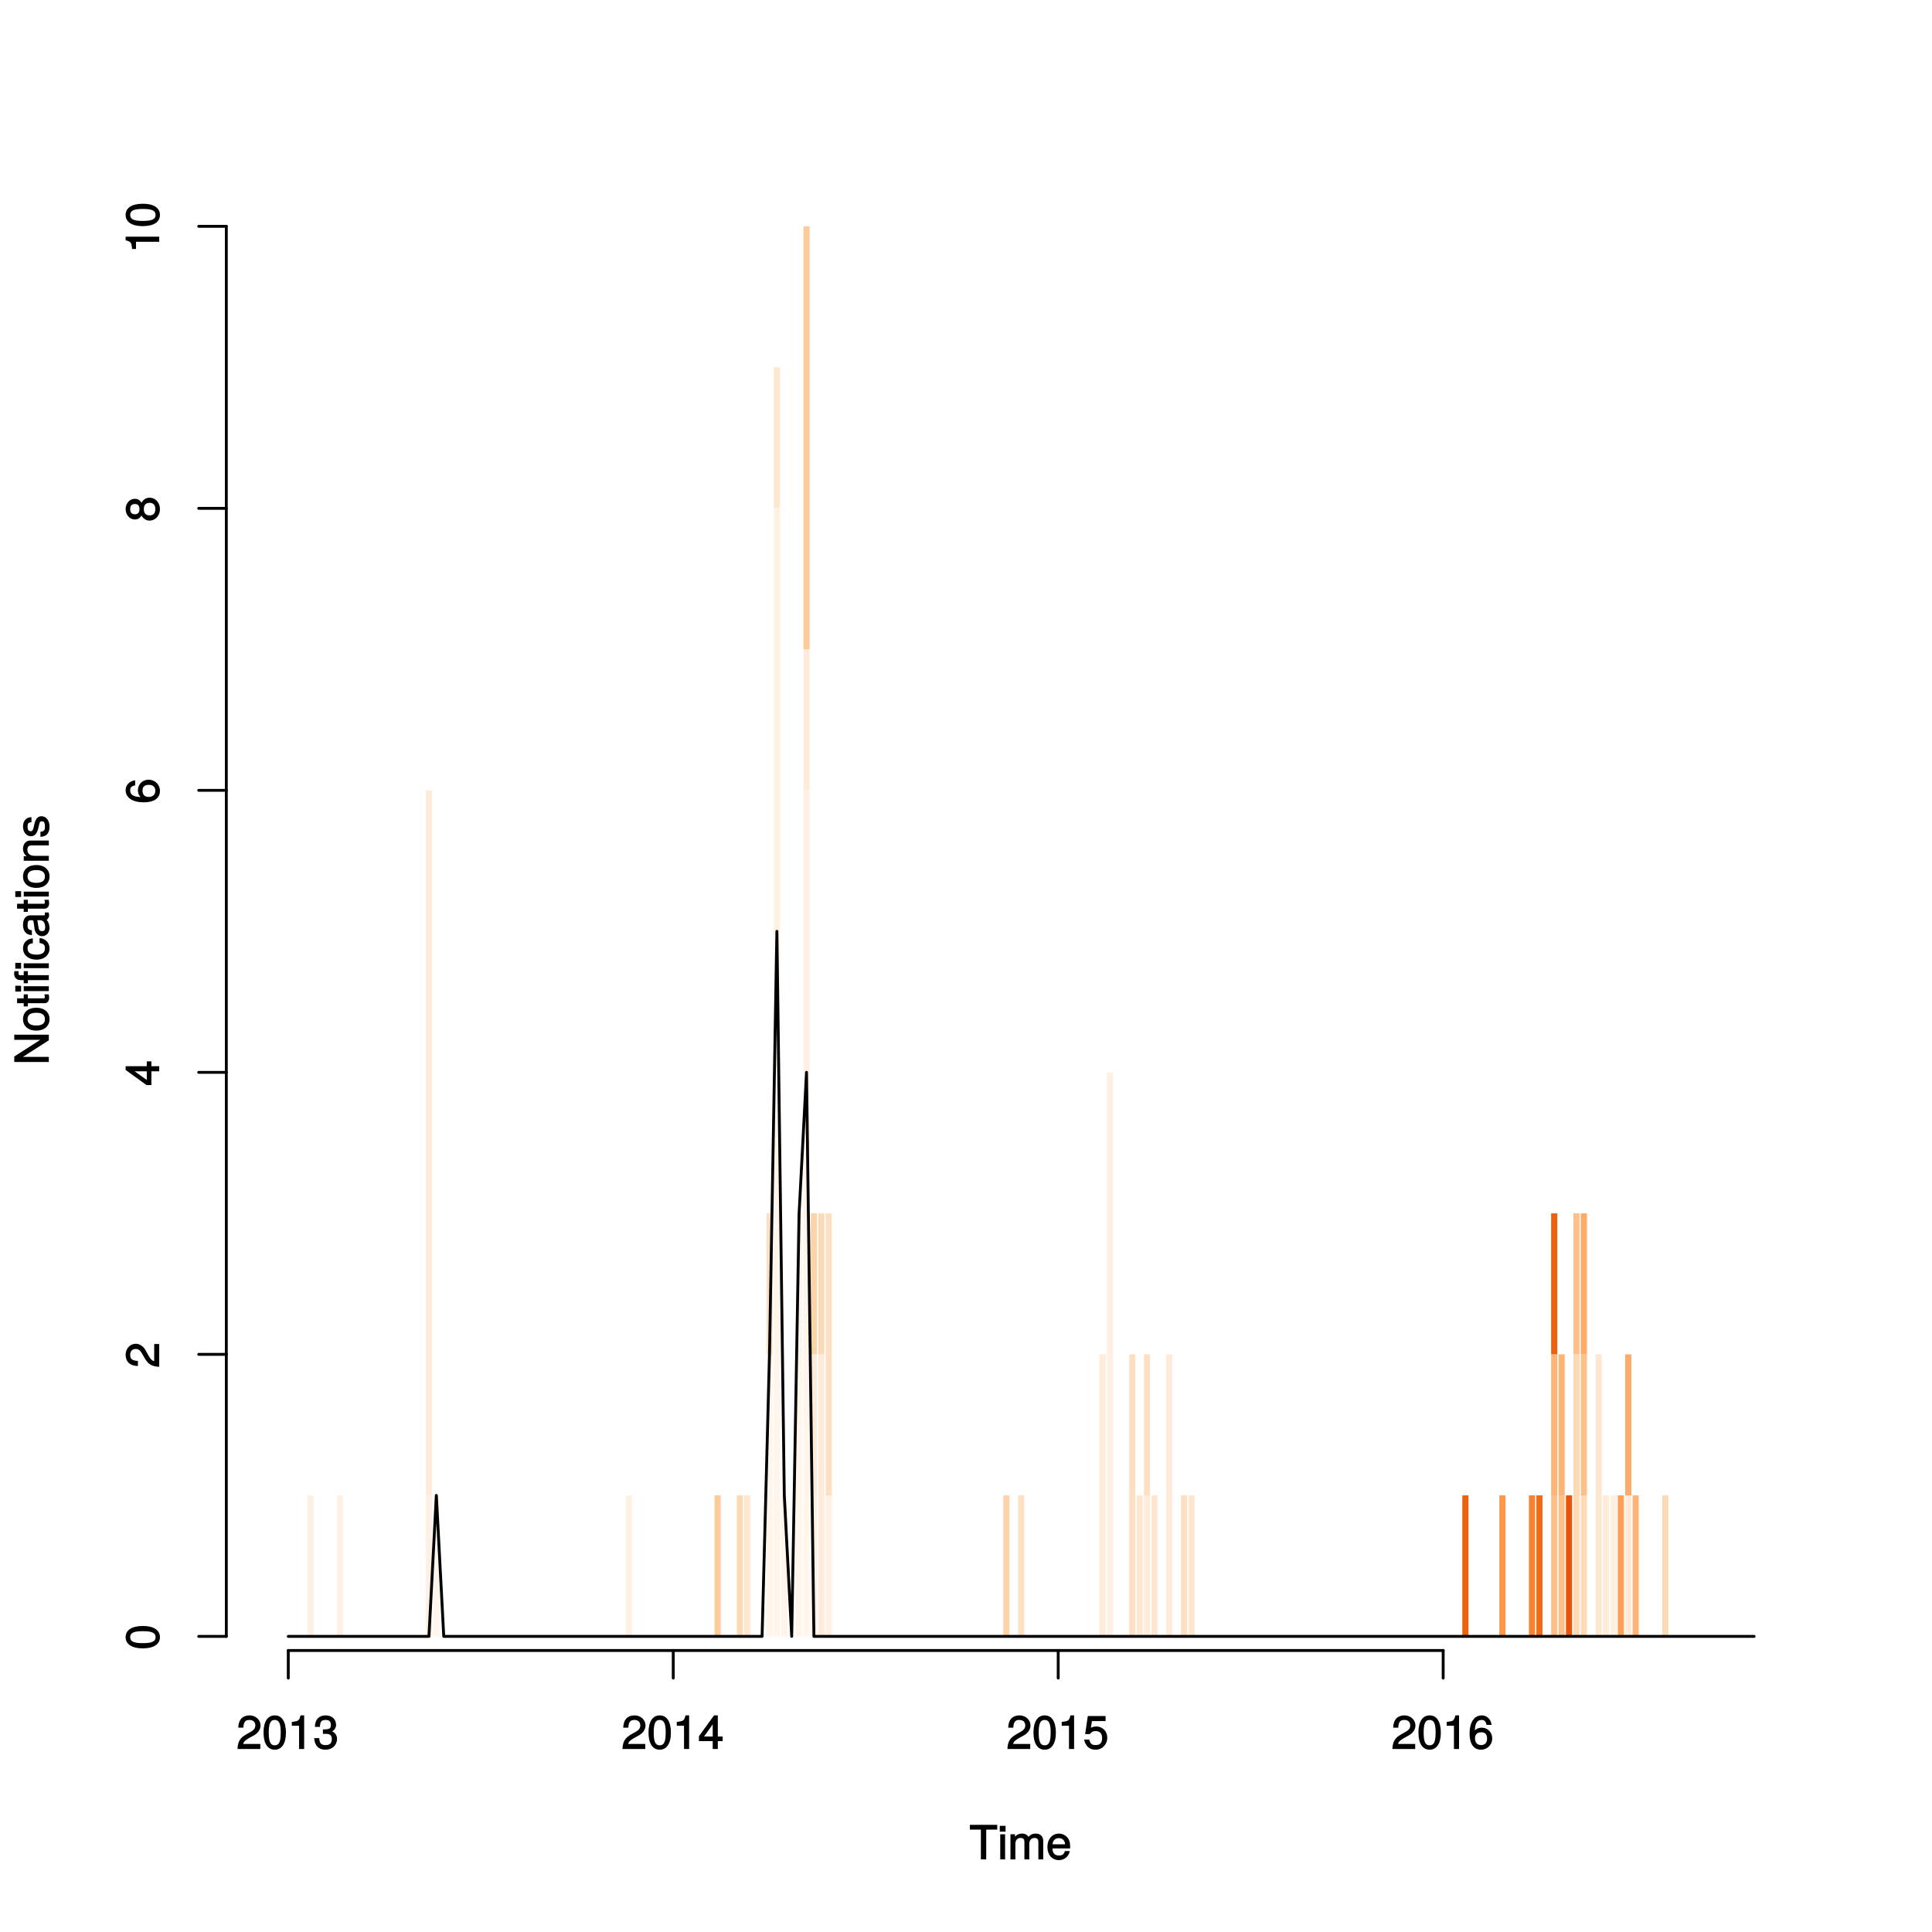 <?xml version="1.0" encoding="UTF-8"?>
<svg xmlns="http://www.w3.org/2000/svg" xmlns:xlink="http://www.w3.org/1999/xlink" width="504pt" height="504pt" viewBox="0 0 504 504" version="1.1">
<defs>
<g>
<symbol overflow="visible" id="glyph0-0">
<path style="stroke:none;" d=""/>
</symbol>
<symbol overflow="visible" id="glyph0-1">
<path style="stroke:none;" d="M 7.25 -7.891 L 7.25 -9.016 L 0.109 -9.016 L 0.109 -7.766 L 2.984 -7.766 L 2.984 0 L 4.375 0 L 4.375 -7.766 L 7.25 -7.766 Z M 7.25 -7.891 "/>
</symbol>
<symbol overflow="visible" id="glyph0-2">
<path style="stroke:none;" d="M 1.969 -0.125 L 1.969 -6.547 L 0.703 -6.547 L 0.703 0 L 1.969 0 Z M 2.094 -7.375 L 2.094 -8.75 L 0.578 -8.75 L 0.578 -7.234 L 2.094 -7.234 Z M 2.094 -7.375 "/>
</symbol>
<symbol overflow="visible" id="glyph0-3">
<path style="stroke:none;" d="M 9.25 -0.125 L 9.25 -4.844 C 9.25 -5.969 8.5 -6.734 7.312 -6.734 C 6.484 -6.734 5.875 -6.438 5.406 -5.875 C 5.109 -6.406 4.516 -6.734 3.703 -6.734 C 2.859 -6.734 2.203 -6.391 1.656 -5.625 L 1.891 -5.531 L 1.891 -6.547 L 0.703 -6.547 L 0.703 0 L 1.984 0 L 1.984 -4.078 C 1.984 -4.984 2.516 -5.594 3.328 -5.594 C 4.062 -5.594 4.344 -5.266 4.344 -4.469 L 4.344 0 L 5.609 0 L 5.609 -4.078 C 5.609 -4.984 6.156 -5.594 6.969 -5.594 C 7.703 -5.594 7.984 -5.25 7.984 -4.469 L 7.984 0 L 9.25 0 Z M 9.25 -0.125 "/>
</symbol>
<symbol overflow="visible" id="glyph0-4">
<path style="stroke:none;" d="M 6.281 -2.984 C 6.281 -3.906 6.219 -4.469 6.031 -4.938 C 5.625 -5.969 4.531 -6.734 3.359 -6.734 C 1.609 -6.734 0.344 -5.297 0.344 -3.234 C 0.344 -1.172 1.578 0.188 3.344 0.188 C 4.781 0.188 5.906 -0.766 6.188 -2.172 L 4.922 -2.172 C 4.594 -1.219 4.172 -1.016 3.375 -1.016 C 2.328 -1.016 1.688 -1.547 1.656 -2.859 L 6.281 -2.859 Z M 5.188 -3.781 C 5.188 -3.781 4.984 -3.922 4.984 -3.938 L 1.688 -3.938 C 1.766 -4.922 2.344 -5.547 3.344 -5.547 C 4.328 -5.547 4.938 -4.859 4.938 -3.875 Z M 5.188 -3.781 "/>
</symbol>
<symbol overflow="visible" id="glyph0-5">
<path style="stroke:none;" d="M 6.266 -6.141 C 6.266 -7.578 5.016 -8.766 3.406 -8.766 C 1.672 -8.766 0.516 -7.75 0.453 -5.562 L 1.781 -5.562 C 1.875 -7.109 2.328 -7.578 3.375 -7.578 C 4.328 -7.578 4.906 -7.031 4.906 -6.125 C 4.906 -5.453 4.547 -4.969 3.797 -4.531 L 2.688 -3.906 C 0.906 -2.906 0.359 -2 0.25 0 L 6.203 0 L 6.203 -1.312 L 1.75 -1.312 C 1.844 -1.875 2.188 -2.219 3.234 -2.828 L 4.422 -3.484 C 5.609 -4.109 6.266 -5.094 6.266 -6.141 Z M 6.266 -6.141 "/>
</symbol>
<symbol overflow="visible" id="glyph0-6">
<path style="stroke:none;" d="M 6.219 -4.219 C 6.219 -7.172 5.141 -8.766 3.297 -8.766 C 1.469 -8.766 0.375 -7.156 0.375 -4.297 C 0.375 -1.422 1.469 0.188 3.297 0.188 C 5.094 0.188 6.219 -1.422 6.219 -4.219 Z M 4.859 -4.312 C 4.859 -1.906 4.453 -0.953 3.281 -0.953 C 2.156 -0.953 1.734 -1.953 1.734 -4.281 C 1.734 -6.609 2.156 -7.578 3.297 -7.578 C 4.438 -7.578 4.859 -6.594 4.859 -4.312 Z M 4.859 -4.312 "/>
</symbol>
<symbol overflow="visible" id="glyph0-7">
<path style="stroke:none;" d="M 4.297 -0.125 L 4.297 -8.766 L 3.359 -8.766 C 2.953 -7.328 2.859 -7.281 1.078 -7.062 L 1.078 -6.062 L 2.969 -6.062 L 2.969 0 L 4.297 0 Z M 4.297 -0.125 "/>
</symbol>
<symbol overflow="visible" id="glyph0-8">
<path style="stroke:none;" d="M 6.203 -2.609 C 6.203 -3.641 5.656 -4.375 4.625 -4.719 L 4.625 -4.453 C 5.422 -4.766 5.953 -5.453 5.953 -6.297 C 5.953 -7.766 4.844 -8.766 3.234 -8.766 C 1.516 -8.766 0.453 -7.703 0.422 -5.766 L 1.75 -5.766 C 1.781 -7.156 2.156 -7.578 3.234 -7.578 C 4.172 -7.578 4.594 -7.156 4.594 -6.266 C 4.594 -5.359 4.344 -5.109 2.516 -5.109 L 2.516 -3.953 L 3.234 -3.953 C 4.391 -3.953 4.844 -3.547 4.844 -2.594 C 4.844 -1.531 4.328 -1.016 3.234 -1.016 C 2.078 -1.016 1.641 -1.469 1.562 -2.828 L 0.234 -2.828 C 0.375 -0.797 1.453 0.188 3.188 0.188 C 4.938 0.188 6.203 -1 6.203 -2.609 Z M 6.203 -2.609 "/>
</symbol>
<symbol overflow="visible" id="glyph0-9">
<path style="stroke:none;" d="M 6.375 -2.172 L 6.375 -3.25 L 5.109 -3.25 L 5.109 -8.766 L 4.125 -8.766 L 0.188 -3.328 L 0.188 -2.047 L 3.781 -2.047 L 3.781 0 L 5.109 0 L 5.109 -2.047 L 6.375 -2.047 Z M 3.922 -3.25 L 1.516 -3.25 L 4.016 -6.75 L 3.781 -6.844 L 3.781 -3.25 Z M 3.922 -3.25 "/>
</symbol>
<symbol overflow="visible" id="glyph0-10">
<path style="stroke:none;" d="M 6.281 -2.953 C 6.281 -4.625 5.047 -5.875 3.406 -5.875 C 2.812 -5.875 2.219 -5.672 2.016 -5.516 L 2.281 -7.281 L 5.844 -7.281 L 5.844 -8.594 L 1.203 -8.594 L 0.516 -3.875 L 1.719 -3.875 C 2.25 -4.5 2.562 -4.672 3.219 -4.672 C 4.359 -4.672 4.938 -4.062 4.938 -2.812 C 4.938 -1.578 4.375 -1.016 3.219 -1.016 C 2.297 -1.016 1.859 -1.359 1.578 -2.453 L 0.25 -2.453 C 0.625 -0.625 1.734 0.188 3.234 0.188 C 4.953 0.188 6.281 -1.156 6.281 -2.953 Z M 6.281 -2.953 "/>
</symbol>
<symbol overflow="visible" id="glyph0-11">
<path style="stroke:none;" d="M 6.281 -2.766 C 6.281 -4.359 5.078 -5.562 3.547 -5.562 C 2.719 -5.562 1.938 -5.203 1.484 -4.578 L 1.734 -4.469 C 1.734 -6.547 2.281 -7.578 3.484 -7.578 C 4.234 -7.578 4.609 -7.234 4.797 -6.281 L 6.125 -6.281 C 5.906 -7.812 4.859 -8.766 3.562 -8.766 C 1.578 -8.766 0.375 -6.969 0.375 -4.016 C 0.375 -1.359 1.422 0.188 3.375 0.188 C 4.984 0.188 6.281 -1.109 6.281 -2.766 Z M 4.938 -2.688 C 4.938 -1.625 4.359 -1.016 3.391 -1.016 C 2.406 -1.016 1.781 -1.656 1.781 -2.75 C 1.781 -3.797 2.375 -4.359 3.422 -4.359 C 4.438 -4.359 4.938 -3.828 4.938 -2.688 Z M 4.938 -2.688 "/>
</symbol>
<symbol overflow="visible" id="glyph1-0">
<path style="stroke:none;" d=""/>
</symbol>
<symbol overflow="visible" id="glyph1-1">
<path style="stroke:none;" d="M -0.125 -7.891 L -9.016 -7.891 L -9.016 -6.547 L -1.734 -6.547 L -1.828 -6.797 L -9.016 -2.188 L -9.016 -0.766 L 0 -0.766 L 0 -2.094 L -7.219 -2.094 L -7.125 -1.859 L 0 -6.422 L 0 -7.891 Z M -0.125 -7.891 "/>
</symbol>
<symbol overflow="visible" id="glyph1-2">
<path style="stroke:none;" d="M -3.234 -6.25 C -5.406 -6.25 -6.734 -5.078 -6.734 -3.266 C -6.734 -1.5 -5.391 -0.281 -3.281 -0.281 C -1.156 -0.281 0.188 -1.484 0.188 -3.281 C 0.188 -5.047 -1.156 -6.25 -3.234 -6.25 Z M -3.234 -4.938 C -1.766 -4.938 -1.016 -4.375 -1.016 -3.281 C -1.016 -2.156 -1.75 -1.609 -3.281 -1.609 C -4.781 -1.609 -5.547 -2.156 -5.547 -3.281 C -5.547 -4.406 -4.797 -4.938 -3.234 -4.938 Z M -3.234 -4.938 "/>
</symbol>
<symbol overflow="visible" id="glyph1-3">
<path style="stroke:none;" d="M -0.125 -3.188 L -1.156 -3.188 C -1.062 -2.922 -1.062 -2.766 -1.062 -2.562 C -1.062 -2.141 -1.047 -2.141 -1.484 -2.141 L -5.469 -2.141 L -5.469 -3.188 L -6.547 -3.188 L -6.547 -2.141 L -8.281 -2.141 L -8.281 -0.875 L -6.547 -0.875 L -6.547 -0.031 L -5.469 -0.031 L -5.469 -0.875 L -1.047 -0.875 C -0.406 -0.875 0.078 -1.453 0.078 -2.234 C 0.078 -2.469 0.062 -2.719 -0.031 -3.188 Z M -0.125 -3.188 "/>
</symbol>
<symbol overflow="visible" id="glyph1-4">
<path style="stroke:none;" d="M -0.125 -1.969 L -6.547 -1.969 L -6.547 -0.703 L 0 -0.703 L 0 -1.969 Z M -7.375 -2.094 L -8.75 -2.094 L -8.75 -0.578 L -7.234 -0.578 L -7.234 -2.094 Z M -7.375 -2.094 "/>
</symbol>
<symbol overflow="visible" id="glyph1-5">
<path style="stroke:none;" d="M -5.609 -3.234 L -6.547 -3.234 L -6.547 -2.188 L -7.406 -2.188 C -7.828 -2.188 -7.906 -2.297 -7.906 -2.75 C -7.906 -2.828 -7.906 -2.875 -7.891 -3.234 L -8.969 -3.234 C -9.031 -2.875 -9.047 -2.734 -9.047 -2.531 C -9.047 -1.609 -8.391 -0.906 -7.484 -0.906 L -6.547 -0.906 L -6.547 -0.078 L -5.469 -0.078 L -5.469 -0.906 L 0 -0.906 L 0 -2.188 L -5.469 -2.188 L -5.469 -3.234 Z M -0.125 -5.281 L -6.547 -5.281 L -6.547 -4.016 L 0 -4.016 L 0 -5.281 Z M -7.375 -5.406 L -8.75 -5.406 L -8.75 -3.891 L -7.234 -3.891 L -7.234 -5.406 Z M -7.375 -5.406 "/>
</symbol>
<symbol overflow="visible" id="glyph1-6">
<path style="stroke:none;" d="M -2.422 -5.719 L -2.422 -4.594 C -1.281 -4.406 -1.016 -4.031 -1.016 -3.188 C -1.016 -2.078 -1.734 -1.547 -3.219 -1.547 C -4.781 -1.547 -5.547 -2.062 -5.547 -3.156 C -5.547 -4 -5.188 -4.375 -4.172 -4.531 L -4.172 -5.797 C -5.844 -5.656 -6.734 -4.578 -6.734 -3.172 C -6.734 -1.469 -5.297 -0.234 -3.219 -0.234 C -1.188 -0.234 0.188 -1.453 0.188 -3.156 C 0.188 -4.656 -0.859 -5.734 -2.422 -5.875 Z M -2.422 -5.719 "/>
</symbol>
<symbol overflow="visible" id="glyph1-7">
<path style="stroke:none;" d="M -0.156 -6.547 L -1.078 -6.547 C -1.016 -6.312 -1.016 -6.266 -1.016 -6.203 C -1.016 -5.859 -1.062 -5.797 -1.375 -5.797 L -4.891 -5.797 C -6 -5.797 -6.734 -4.844 -6.734 -3.297 C -6.734 -1.781 -6.016 -0.703 -4.422 -0.641 L -4.422 -1.906 C -5.328 -2 -5.547 -2.328 -5.547 -3.266 C -5.547 -4.156 -5.344 -4.531 -4.734 -4.531 L -4.469 -4.531 C -4.062 -4.531 -4.016 -4.422 -3.906 -3.625 C -3.734 -2.203 -3.688 -1.984 -3.531 -1.609 C -3.234 -0.875 -2.531 -0.359 -1.766 -0.359 C -0.625 -0.359 0.188 -1.297 0.188 -2.562 C 0.188 -3.375 -0.188 -4.25 -0.594 -4.625 C -0.391 -4.672 0.078 -5.25 0.078 -5.734 C 0.078 -5.938 0.062 -6.094 -0.047 -6.547 Z M -2.297 -4.531 C -1.406 -4.531 -0.953 -3.75 -0.953 -2.781 C -0.953 -2 -1.109 -1.688 -1.781 -1.688 C -2.453 -1.688 -2.609 -1.984 -2.766 -3.062 C -2.906 -4.109 -2.953 -4.328 -3.031 -4.531 Z M -2.297 -4.531 "/>
</symbol>
<symbol overflow="visible" id="glyph1-8">
<path style="stroke:none;" d="M -0.125 -5.969 L -4.891 -5.969 C -5.922 -5.969 -6.734 -5.062 -6.734 -3.859 C -6.734 -2.922 -6.344 -2.203 -5.453 -1.656 L -5.359 -1.891 L -6.547 -1.891 L -6.547 -0.703 L 0 -0.703 L 0 -1.969 L -3.594 -1.969 C -4.891 -1.969 -5.594 -2.531 -5.594 -3.547 C -5.594 -4.344 -5.25 -4.703 -4.484 -4.703 L 0 -4.703 L 0 -5.969 Z M -0.125 -5.969 "/>
</symbol>
<symbol overflow="visible" id="glyph1-9">
<path style="stroke:none;" d="M -1.891 -5.641 C -2.828 -5.641 -3.438 -4.984 -3.734 -3.734 L -3.953 -2.766 C -4.156 -1.953 -4.281 -1.734 -4.734 -1.734 C -5.297 -1.734 -5.547 -2.125 -5.547 -2.938 C -5.547 -3.75 -5.328 -4.031 -4.531 -4.062 L -4.531 -5.391 C -5.906 -5.375 -6.734 -4.422 -6.734 -2.969 C -6.734 -1.516 -5.844 -0.422 -4.688 -0.422 C -3.703 -0.422 -3.094 -1.062 -2.734 -2.562 L -2.516 -3.484 C -2.344 -4.188 -2.266 -4.312 -1.812 -4.312 C -1.219 -4.312 -1.016 -3.875 -1.016 -3 C -1.016 -2.094 -1.094 -1.734 -2.188 -1.578 L -2.188 -0.266 C -0.594 -0.312 0.188 -1.266 0.188 -2.922 C 0.188 -4.5 -0.688 -5.641 -1.891 -5.641 Z M -1.891 -5.641 "/>
</symbol>
<symbol overflow="visible" id="glyph1-10">
<path style="stroke:none;" d="M -4.219 -6.219 C -7.172 -6.219 -8.766 -5.141 -8.766 -3.297 C -8.766 -1.469 -7.156 -0.375 -4.297 -0.375 C -1.422 -0.375 0.188 -1.469 0.188 -3.297 C 0.188 -5.094 -1.422 -6.219 -4.219 -6.219 Z M -4.312 -4.859 C -1.906 -4.859 -0.953 -4.453 -0.953 -3.281 C -0.953 -2.156 -1.953 -1.734 -4.281 -1.734 C -6.609 -1.734 -7.578 -2.156 -7.578 -3.297 C -7.578 -4.438 -6.594 -4.859 -4.312 -4.859 Z M -4.312 -4.859 "/>
</symbol>
<symbol overflow="visible" id="glyph1-11">
<path style="stroke:none;" d="M -6.141 -6.266 C -7.578 -6.266 -8.766 -5.016 -8.766 -3.406 C -8.766 -1.672 -7.75 -0.516 -5.562 -0.453 L -5.562 -1.781 C -7.109 -1.875 -7.578 -2.328 -7.578 -3.375 C -7.578 -4.328 -7.031 -4.906 -6.125 -4.906 C -5.453 -4.906 -4.969 -4.547 -4.531 -3.797 L -3.906 -2.688 C -2.906 -0.906 -2 -0.359 0 -0.25 L 0 -6.203 L -1.312 -6.203 L -1.312 -1.75 C -1.875 -1.844 -2.219 -2.188 -2.828 -3.234 L -3.484 -4.422 C -4.109 -5.609 -5.094 -6.266 -6.141 -6.266 Z M -6.141 -6.266 "/>
</symbol>
<symbol overflow="visible" id="glyph1-12">
<path style="stroke:none;" d="M -2.172 -6.375 L -3.25 -6.375 L -3.25 -5.109 L -8.766 -5.109 L -8.766 -4.125 L -3.328 -0.188 L -2.047 -0.188 L -2.047 -3.781 L 0 -3.781 L 0 -5.109 L -2.047 -5.109 L -2.047 -6.375 Z M -3.25 -3.922 L -3.25 -1.516 L -6.75 -4.016 L -6.844 -3.781 L -3.25 -3.781 Z M -3.25 -3.922 "/>
</symbol>
<symbol overflow="visible" id="glyph1-13">
<path style="stroke:none;" d="M -2.766 -6.281 C -4.359 -6.281 -5.562 -5.078 -5.562 -3.547 C -5.562 -2.719 -5.203 -1.938 -4.578 -1.484 L -4.469 -1.734 C -6.547 -1.734 -7.578 -2.281 -7.578 -3.484 C -7.578 -4.234 -7.234 -4.609 -6.281 -4.797 L -6.281 -6.125 C -7.812 -5.906 -8.766 -4.859 -8.766 -3.562 C -8.766 -1.578 -6.969 -0.375 -4.016 -0.375 C -1.359 -0.375 0.188 -1.422 0.188 -3.375 C 0.188 -4.984 -1.109 -6.281 -2.766 -6.281 Z M -2.688 -4.938 C -1.625 -4.938 -1.016 -4.359 -1.016 -3.391 C -1.016 -2.406 -1.656 -1.781 -2.75 -1.781 C -3.797 -1.781 -4.359 -2.375 -4.359 -3.422 C -4.359 -4.438 -3.828 -4.938 -2.688 -4.938 Z M -2.688 -4.938 "/>
</symbol>
<symbol overflow="visible" id="glyph1-14">
<path style="stroke:none;" d="M -2.531 -6.281 C -3.484 -6.281 -4.266 -5.672 -4.625 -4.953 C -5.047 -5.656 -5.562 -5.984 -6.375 -5.984 C -7.703 -5.984 -8.766 -4.812 -8.766 -3.297 C -8.766 -1.797 -7.703 -0.594 -6.375 -0.594 C -5.578 -0.594 -5.047 -0.922 -4.625 -1.625 C -4.266 -0.922 -3.484 -0.297 -2.547 -0.297 C -0.984 -0.297 0.188 -1.625 0.188 -3.297 C 0.188 -4.984 -0.984 -6.281 -2.531 -6.281 Z M -6.344 -4.625 C -5.562 -4.625 -5.156 -4.188 -5.156 -3.297 C -5.156 -2.406 -5.562 -1.953 -6.359 -1.953 C -7.172 -1.953 -7.578 -2.406 -7.578 -3.297 C -7.578 -4.203 -7.172 -4.625 -6.344 -4.625 Z M -2.516 -4.938 C -1.516 -4.938 -1.016 -4.359 -1.016 -3.281 C -1.016 -2.25 -1.531 -1.656 -2.516 -1.656 C -3.516 -1.656 -4.016 -2.25 -4.016 -3.297 C -4.016 -4.359 -3.516 -4.938 -2.516 -4.938 Z M -2.516 -4.938 "/>
</symbol>
<symbol overflow="visible" id="glyph1-15">
<path style="stroke:none;" d="M -0.125 -4.297 L -8.766 -4.297 L -8.766 -3.359 C -7.328 -2.953 -7.281 -2.859 -7.062 -1.078 L -6.062 -1.078 L -6.062 -2.969 L 0 -2.969 L 0 -4.297 Z M -0.125 -4.297 "/>
</symbol>
</g>
</defs>
<g id="surface3512">
<rect x="0" y="0" width="504" height="504" style="fill:rgb(100%,100%,100%);fill-opacity:1;stroke:none;"/>
<path style=" stroke:none;fill-rule:nonzero;fill:rgb(99.608%,94.118%,88.627%);fill-opacity:1;" d="M 80.195 426.883 L 81.805 426.883 L 81.805 390.098 L 80.195 390.098 Z M 80.195 426.883 "/>
<path style=" stroke:none;fill-rule:nonzero;fill:rgb(99.608%,94.118%,88.627%);fill-opacity:1;" d="M 87.918 426.883 L 89.527 426.883 L 89.527 390.098 L 87.918 390.098 Z M 87.918 426.883 "/>
<path style=" stroke:none;fill-rule:nonzero;fill:rgb(99.608%,94.118%,88.627%);fill-opacity:1;" d="M 111.094 426.883 L 112.703 426.883 L 112.703 390.098 L 111.094 390.098 Z M 111.094 426.883 "/>
<path style=" stroke:none;fill-rule:nonzero;fill:rgb(99.608%,92.157%,85.098%);fill-opacity:1;" d="M 111.094 390.098 L 112.703 390.098 L 112.703 206.176 L 111.094 206.176 Z M 111.094 390.098 "/>
<path style=" stroke:none;fill-rule:nonzero;fill:rgb(100%,96.078%,92.157%);fill-opacity:1;" d="M 113.023 426.883 L 114.633 426.883 L 114.633 390.098 L 113.023 390.098 Z M 113.023 426.883 "/>
<path style=" stroke:none;fill-rule:nonzero;fill:rgb(99.608%,94.118%,88.627%);fill-opacity:1;" d="M 163.238 426.883 L 164.848 426.883 L 164.848 390.098 L 163.238 390.098 Z M 163.238 426.883 "/>
<path style=" stroke:none;fill-rule:nonzero;fill:rgb(99.216%,79.216%,60%);fill-opacity:1;" d="M 186.414 426.883 L 188.023 426.883 L 188.023 390.098 L 186.414 390.098 Z M 186.414 426.883 "/>
<path style=" stroke:none;fill-rule:nonzero;fill:rgb(99.216%,85.49%,71.373%);fill-opacity:1;" d="M 192.207 426.883 L 193.816 426.883 L 193.816 390.098 L 192.207 390.098 Z M 192.207 426.883 "/>
<path style=" stroke:none;fill-rule:nonzero;fill:rgb(99.608%,90.588%,81.569%);fill-opacity:1;" d="M 194.137 426.883 L 195.746 426.883 L 195.746 390.098 L 194.137 390.098 Z M 194.137 426.883 "/>
<path style=" stroke:none;fill-rule:nonzero;fill:rgb(100%,96.078%,92.157%);fill-opacity:1;" d="M 199.934 426.883 L 201.543 426.883 L 201.543 353.316 L 199.934 353.316 Z M 199.934 426.883 "/>
<path style=" stroke:none;fill-rule:nonzero;fill:rgb(99.216%,87.843%,76.471%);fill-opacity:1;" d="M 199.934 353.312 L 201.543 353.312 L 201.543 316.527 L 199.934 316.527 Z M 199.934 353.312 "/>
<path style=" stroke:none;fill-rule:nonzero;fill:rgb(100%,96.078%,92.157%);fill-opacity:1;" d="M 201.863 426.883 L 203.473 426.883 L 203.473 242.961 L 201.863 242.961 Z M 201.863 426.883 "/>
<path style=" stroke:none;fill-rule:nonzero;fill:rgb(99.608%,94.118%,88.627%);fill-opacity:1;" d="M 201.863 242.961 L 203.473 242.961 L 203.473 132.609 L 201.863 132.609 Z M 201.863 242.961 "/>
<path style=" stroke:none;fill-rule:nonzero;fill:rgb(99.608%,90.588%,81.569%);fill-opacity:1;" d="M 201.863 132.609 L 203.473 132.609 L 203.473 95.824 L 201.863 95.824 Z M 201.863 132.609 "/>
<path style=" stroke:none;fill-rule:nonzero;fill:rgb(100%,96.078%,92.157%);fill-opacity:1;" d="M 203.793 426.883 L 205.402 426.883 L 205.402 390.098 L 203.793 390.098 Z M 203.793 426.883 "/>
<path style=" stroke:none;fill-rule:nonzero;fill:rgb(100%,96.078%,92.157%);fill-opacity:1;" d="M 207.656 426.883 L 209.266 426.883 L 209.266 316.531 L 207.656 316.531 Z M 207.656 426.883 "/>
<path style=" stroke:none;fill-rule:nonzero;fill:rgb(100%,96.078%,92.157%);fill-opacity:1;" d="M 209.59 426.883 L 211.199 426.883 L 211.199 279.746 L 209.59 279.746 Z M 209.59 426.883 "/>
<path style=" stroke:none;fill-rule:nonzero;fill:rgb(99.608%,94.118%,88.627%);fill-opacity:1;" d="M 209.59 279.746 L 211.199 279.746 L 211.199 206.18 L 209.59 206.18 Z M 209.59 279.746 "/>
<path style=" stroke:none;fill-rule:nonzero;fill:rgb(99.608%,92.157%,85.098%);fill-opacity:1;" d="M 209.59 206.176 L 211.199 206.176 L 211.199 169.391 L 209.59 169.391 Z M 209.59 206.176 "/>
<path style=" stroke:none;fill-rule:nonzero;fill:rgb(99.216%,79.216%,60%);fill-opacity:1;" d="M 209.59 169.391 L 211.199 169.391 L 211.199 59.039 L 209.59 59.039 Z M 209.59 169.391 "/>
<path style=" stroke:none;fill-rule:nonzero;fill:rgb(99.608%,94.118%,88.627%);fill-opacity:1;" d="M 211.52 426.883 L 213.129 426.883 L 213.129 390.098 L 211.52 390.098 Z M 211.52 426.883 "/>
<path style=" stroke:none;fill-rule:nonzero;fill:rgb(99.608%,92.157%,85.098%);fill-opacity:1;" d="M 211.52 390.098 L 213.129 390.098 L 213.129 353.312 L 211.52 353.312 Z M 211.52 390.098 "/>
<path style=" stroke:none;fill-rule:nonzero;fill:rgb(99.216%,82.745%,65.882%);fill-opacity:1;" d="M 211.52 353.312 L 213.129 353.312 L 213.129 316.527 L 211.52 316.527 Z M 211.52 353.312 "/>
<path style=" stroke:none;fill-rule:nonzero;fill:rgb(99.608%,92.157%,85.098%);fill-opacity:1;" d="M 213.449 426.883 L 215.059 426.883 L 215.059 353.316 L 213.449 353.316 Z M 213.449 426.883 "/>
<path style=" stroke:none;fill-rule:nonzero;fill:rgb(99.216%,85.49%,71.373%);fill-opacity:1;" d="M 213.449 353.312 L 215.059 353.312 L 215.059 316.527 L 213.449 316.527 Z M 213.449 353.312 "/>
<path style=" stroke:none;fill-rule:nonzero;fill:rgb(99.608%,94.118%,88.627%);fill-opacity:1;" d="M 215.383 426.883 L 216.992 426.883 L 216.992 390.098 L 215.383 390.098 Z M 215.383 426.883 "/>
<path style=" stroke:none;fill-rule:nonzero;fill:rgb(99.216%,87.843%,76.471%);fill-opacity:1;" d="M 215.383 390.098 L 216.992 390.098 L 216.992 316.531 L 215.383 316.531 Z M 215.383 390.098 "/>
<path style=" stroke:none;fill-rule:nonzero;fill:rgb(99.216%,82.745%,65.882%);fill-opacity:1;" d="M 261.734 426.883 L 263.344 426.883 L 263.344 390.098 L 261.734 390.098 Z M 261.734 426.883 "/>
<path style=" stroke:none;fill-rule:nonzero;fill:rgb(99.216%,87.843%,76.471%);fill-opacity:1;" d="M 265.594 426.883 L 267.203 426.883 L 267.203 390.098 L 265.594 390.098 Z M 265.594 426.883 "/>
<path style=" stroke:none;fill-rule:nonzero;fill:rgb(99.608%,92.157%,85.098%);fill-opacity:1;" d="M 286.84 426.883 L 288.449 426.883 L 288.449 353.316 L 286.84 353.316 Z M 286.84 426.883 "/>
<path style=" stroke:none;fill-rule:nonzero;fill:rgb(99.608%,94.118%,88.627%);fill-opacity:1;" d="M 288.77 426.883 L 290.379 426.883 L 290.379 279.746 L 288.77 279.746 Z M 288.77 426.883 "/>
<path style=" stroke:none;fill-rule:nonzero;fill:rgb(99.216%,87.843%,76.471%);fill-opacity:1;" d="M 294.562 426.883 L 296.172 426.883 L 296.172 353.316 L 294.562 353.316 Z M 294.562 426.883 "/>
<path style=" stroke:none;fill-rule:nonzero;fill:rgb(99.608%,90.588%,81.569%);fill-opacity:1;" d="M 296.496 426.883 L 298.105 426.883 L 298.105 390.098 L 296.496 390.098 Z M 296.496 426.883 "/>
<path style=" stroke:none;fill-rule:nonzero;fill:rgb(99.608%,92.157%,85.098%);fill-opacity:1;" d="M 298.426 426.883 L 300.035 426.883 L 300.035 390.098 L 298.426 390.098 Z M 298.426 426.883 "/>
<path style=" stroke:none;fill-rule:nonzero;fill:rgb(99.216%,87.843%,76.471%);fill-opacity:1;" d="M 298.426 390.098 L 300.035 390.098 L 300.035 353.312 L 298.426 353.312 Z M 298.426 390.098 "/>
<path style=" stroke:none;fill-rule:nonzero;fill:rgb(99.608%,90.588%,81.569%);fill-opacity:1;" d="M 300.359 426.883 L 301.969 426.883 L 301.969 390.098 L 300.359 390.098 Z M 300.359 426.883 "/>
<path style=" stroke:none;fill-rule:nonzero;fill:rgb(99.608%,92.157%,85.098%);fill-opacity:1;" d="M 304.219 426.883 L 305.828 426.883 L 305.828 353.316 L 304.219 353.316 Z M 304.219 426.883 "/>
<path style=" stroke:none;fill-rule:nonzero;fill:rgb(99.216%,87.843%,76.471%);fill-opacity:1;" d="M 308.082 426.883 L 309.691 426.883 L 309.691 390.098 L 308.082 390.098 Z M 308.082 426.883 "/>
<path style=" stroke:none;fill-rule:nonzero;fill:rgb(99.608%,90.588%,81.569%);fill-opacity:1;" d="M 310.016 426.883 L 311.625 426.883 L 311.625 390.098 L 310.016 390.098 Z M 310.016 426.883 "/>
<path style=" stroke:none;fill-rule:nonzero;fill:rgb(92.157%,38.039%,5.49%);fill-opacity:1;" d="M 381.473 426.883 L 383.082 426.883 L 383.082 390.098 L 381.473 390.098 Z M 381.473 426.883 "/>
<path style=" stroke:none;fill-rule:nonzero;fill:rgb(99.216%,59.216%,29.02%);fill-opacity:1;" d="M 391.129 426.883 L 392.738 426.883 L 392.738 390.098 L 391.129 390.098 Z M 391.129 426.883 "/>
<path style=" stroke:none;fill-rule:nonzero;fill:rgb(97.647%,50.588%,18.431%);fill-opacity:1;" d="M 398.852 426.883 L 400.461 426.883 L 400.461 390.098 L 398.852 390.098 Z M 398.852 426.883 "/>
<path style=" stroke:none;fill-rule:nonzero;fill:rgb(94.51%,41.961%,8.627%);fill-opacity:1;" d="M 400.785 426.883 L 402.395 426.883 L 402.395 390.098 L 400.785 390.098 Z M 400.785 426.883 "/>
<path style=" stroke:none;fill-rule:nonzero;fill:rgb(99.216%,75.294%,53.333%);fill-opacity:1;" d="M 404.645 426.883 L 406.254 426.883 L 406.254 390.098 L 404.645 390.098 Z M 404.645 426.883 "/>
<path style=" stroke:none;fill-rule:nonzero;fill:rgb(99.216%,70.98%,46.667%);fill-opacity:1;" d="M 404.645 390.098 L 406.254 390.098 L 406.254 353.312 L 404.645 353.312 Z M 404.645 390.098 "/>
<path style=" stroke:none;fill-rule:nonzero;fill:rgb(92.157%,38.039%,5.49%);fill-opacity:1;" d="M 404.645 353.312 L 406.254 353.312 L 406.254 316.527 L 404.645 316.527 Z M 404.645 353.312 "/>
<path style=" stroke:none;fill-rule:nonzero;fill:rgb(99.216%,75.294%,53.333%);fill-opacity:1;" d="M 406.578 426.883 L 408.188 426.883 L 408.188 390.098 L 406.578 390.098 Z M 406.578 426.883 "/>
<path style=" stroke:none;fill-rule:nonzero;fill:rgb(99.216%,70.98%,46.667%);fill-opacity:1;" d="M 406.578 390.098 L 408.188 390.098 L 408.188 353.312 L 406.578 353.312 Z M 406.578 390.098 "/>
<path style=" stroke:none;fill-rule:nonzero;fill:rgb(89.412%,34.118%,3.529%);fill-opacity:1;" d="M 408.508 426.883 L 410.117 426.883 L 410.117 390.098 L 408.508 390.098 Z M 408.508 426.883 "/>
<path style=" stroke:none;fill-rule:nonzero;fill:rgb(99.216%,85.49%,71.373%);fill-opacity:1;" d="M 410.441 426.883 L 412.051 426.883 L 412.051 353.316 L 410.441 353.316 Z M 410.441 426.883 "/>
<path style=" stroke:none;fill-rule:nonzero;fill:rgb(99.216%,75.294%,53.333%);fill-opacity:1;" d="M 410.441 353.312 L 412.051 353.312 L 412.051 316.527 L 410.441 316.527 Z M 410.441 353.312 "/>
<path style=" stroke:none;fill-rule:nonzero;fill:rgb(99.216%,85.49%,71.373%);fill-opacity:1;" d="M 412.371 426.883 L 413.98 426.883 L 413.98 390.098 L 412.371 390.098 Z M 412.371 426.883 "/>
<path style=" stroke:none;fill-rule:nonzero;fill:rgb(99.216%,75.294%,53.333%);fill-opacity:1;" d="M 412.371 390.098 L 413.98 390.098 L 413.98 353.312 L 412.371 353.312 Z M 412.371 390.098 "/>
<path style=" stroke:none;fill-rule:nonzero;fill:rgb(99.216%,67.059%,40.392%);fill-opacity:1;" d="M 412.371 353.312 L 413.98 353.312 L 413.98 316.527 L 412.371 316.527 Z M 412.371 353.312 "/>
<path style=" stroke:none;fill-rule:nonzero;fill:rgb(99.608%,90.588%,81.569%);fill-opacity:1;" d="M 416.234 426.883 L 417.844 426.883 L 417.844 353.316 L 416.234 353.316 Z M 416.234 426.883 "/>
<path style=" stroke:none;fill-rule:nonzero;fill:rgb(99.608%,92.157%,85.098%);fill-opacity:1;" d="M 418.164 426.883 L 419.773 426.883 L 419.773 390.098 L 418.164 390.098 Z M 418.164 426.883 "/>
<path style=" stroke:none;fill-rule:nonzero;fill:rgb(99.608%,94.118%,88.627%);fill-opacity:1;" d="M 420.098 426.883 L 421.707 426.883 L 421.707 390.098 L 420.098 390.098 Z M 420.098 426.883 "/>
<path style=" stroke:none;fill-rule:nonzero;fill:rgb(99.216%,63.137%,34.51%);fill-opacity:1;" d="M 422.027 426.883 L 423.637 426.883 L 423.637 390.098 L 422.027 390.098 Z M 422.027 426.883 "/>
<path style=" stroke:none;fill-rule:nonzero;fill:rgb(99.608%,92.157%,85.098%);fill-opacity:1;" d="M 423.961 426.883 L 425.57 426.883 L 425.57 390.098 L 423.961 390.098 Z M 423.961 426.883 "/>
<path style=" stroke:none;fill-rule:nonzero;fill:rgb(99.216%,67.059%,40.392%);fill-opacity:1;" d="M 423.961 390.098 L 425.57 390.098 L 425.57 353.312 L 423.961 353.312 Z M 423.961 390.098 "/>
<path style=" stroke:none;fill-rule:nonzero;fill:rgb(99.216%,70.98%,46.667%);fill-opacity:1;" d="M 425.891 426.883 L 427.5 426.883 L 427.5 390.098 L 425.891 390.098 Z M 425.891 426.883 "/>
<path style=" stroke:none;fill-rule:nonzero;fill:rgb(99.216%,85.49%,71.373%);fill-opacity:1;" d="M 433.617 426.883 L 435.227 426.883 L 435.227 390.098 L 433.617 390.098 Z M 433.617 426.883 "/>
<g style="fill:rgb(0%,0%,0%);fill-opacity:1;">
  <use xlink:href="#glyph0-1" x="252.898" y="485.058"/>
  <use xlink:href="#glyph0-2" x="260.23" y="485.058"/>
  <use xlink:href="#glyph0-3" x="262.895" y="485.058"/>
  <use xlink:href="#glyph0-4" x="272.891" y="485.058"/>
</g>
<g style="fill:rgb(0%,0%,0%);fill-opacity:1;">
  <use xlink:href="#glyph1-1" x="12.737" y="277.801"/>
  <use xlink:href="#glyph1-2" x="12.737" y="269.137"/>
  <use xlink:href="#glyph1-3" x="12.737" y="262.584"/>
  <use xlink:href="#glyph1-4" x="12.737" y="259.248"/>
  <use xlink:href="#glyph1-5" x="12.737" y="256.584"/>
  <use xlink:href="#glyph1-6" x="12.737" y="250.584"/>
  <use xlink:href="#glyph1-7" x="12.737" y="244.584"/>
  <use xlink:href="#glyph1-3" x="12.737" y="237.912"/>
  <use xlink:href="#glyph1-4" x="12.737" y="234.576"/>
  <use xlink:href="#glyph1-2" x="12.737" y="231.912"/>
  <use xlink:href="#glyph1-8" x="12.737" y="225.24"/>
  <use xlink:href="#glyph1-9" x="12.737" y="218.568"/>
</g>
<path style="fill:none;stroke-width:0.75;stroke-linecap:round;stroke-linejoin:round;stroke:rgb(0%,0%,0%);stroke-opacity:1;stroke-miterlimit:10;" d="M 59.039 426.883 L 59.039 59.039 "/>
<path style="fill:none;stroke-width:0.75;stroke-linecap:round;stroke-linejoin:round;stroke:rgb(0%,0%,0%);stroke-opacity:1;stroke-miterlimit:10;" d="M 59.039 426.883 L 51.84 426.883 "/>
<path style="fill:none;stroke-width:0.75;stroke-linecap:round;stroke-linejoin:round;stroke:rgb(0%,0%,0%);stroke-opacity:1;stroke-miterlimit:10;" d="M 59.039 353.312 L 51.84 353.312 "/>
<path style="fill:none;stroke-width:0.75;stroke-linecap:round;stroke-linejoin:round;stroke:rgb(0%,0%,0%);stroke-opacity:1;stroke-miterlimit:10;" d="M 59.039 279.746 L 51.84 279.746 "/>
<path style="fill:none;stroke-width:0.75;stroke-linecap:round;stroke-linejoin:round;stroke:rgb(0%,0%,0%);stroke-opacity:1;stroke-miterlimit:10;" d="M 59.039 206.176 L 51.84 206.176 "/>
<path style="fill:none;stroke-width:0.75;stroke-linecap:round;stroke-linejoin:round;stroke:rgb(0%,0%,0%);stroke-opacity:1;stroke-miterlimit:10;" d="M 59.039 132.609 L 51.84 132.609 "/>
<path style="fill:none;stroke-width:0.75;stroke-linecap:round;stroke-linejoin:round;stroke:rgb(0%,0%,0%);stroke-opacity:1;stroke-miterlimit:10;" d="M 59.039 59.039 L 51.84 59.039 "/>
<g style="fill:rgb(0%,0%,0%);fill-opacity:1;">
  <use xlink:href="#glyph1-10" x="41.538" y="430.383"/>
</g>
<g style="fill:rgb(0%,0%,0%);fill-opacity:1;">
  <use xlink:href="#glyph1-11" x="41.538" y="356.812"/>
</g>
<g style="fill:rgb(0%,0%,0%);fill-opacity:1;">
  <use xlink:href="#glyph1-12" x="41.538" y="283.246"/>
</g>
<g style="fill:rgb(0%,0%,0%);fill-opacity:1;">
  <use xlink:href="#glyph1-13" x="41.538" y="209.676"/>
</g>
<g style="fill:rgb(0%,0%,0%);fill-opacity:1;">
  <use xlink:href="#glyph1-14" x="41.538" y="136.109"/>
</g>
<g style="fill:rgb(0%,0%,0%);fill-opacity:1;">
  <use xlink:href="#glyph1-15" x="41.538" y="66.039"/>
  <use xlink:href="#glyph1-10" x="41.538" y="59.367"/>
</g>
<path style="fill:none;stroke-width:0.75;stroke-linecap:round;stroke-linejoin:round;stroke:rgb(0%,0%,0%);stroke-opacity:1;stroke-miterlimit:10;" d="M 75.203 426.883 L 111.898 426.883 L 113.828 390.098 L 115.762 426.883 L 198.805 426.883 L 200.738 353.312 L 202.668 242.961 L 204.598 390.098 L 206.531 426.883 L 208.461 316.527 L 210.395 279.746 L 212.324 426.883 L 457.594 426.883 "/>
<path style="fill:none;stroke-width:0.75;stroke-linecap:round;stroke-linejoin:round;stroke:rgb(0%,0%,0%);stroke-opacity:1;stroke-miterlimit:10;" d="M 75.203 430.559 L 376.48 430.559 "/>
<path style="fill:none;stroke-width:0.75;stroke-linecap:round;stroke-linejoin:round;stroke:rgb(0%,0%,0%);stroke-opacity:1;stroke-miterlimit:10;" d="M 75.203 430.559 L 75.203 437.762 "/>
<path style="fill:none;stroke-width:0.75;stroke-linecap:round;stroke-linejoin:round;stroke:rgb(0%,0%,0%);stroke-opacity:1;stroke-miterlimit:10;" d="M 175.629 430.559 L 175.629 437.762 "/>
<path style="fill:none;stroke-width:0.75;stroke-linecap:round;stroke-linejoin:round;stroke:rgb(0%,0%,0%);stroke-opacity:1;stroke-miterlimit:10;" d="M 276.055 430.559 L 276.055 437.762 "/>
<path style="fill:none;stroke-width:0.75;stroke-linecap:round;stroke-linejoin:round;stroke:rgb(0%,0%,0%);stroke-opacity:1;stroke-miterlimit:10;" d="M 376.48 430.559 L 376.48 437.762 "/>
<g style="fill:rgb(0%,0%,0%);fill-opacity:1;">
  <use xlink:href="#glyph0-5" x="61.703" y="456.257"/>
  <use xlink:href="#glyph0-6" x="68.375" y="456.257"/>
  <use xlink:href="#glyph0-7" x="75.047" y="456.257"/>
  <use xlink:href="#glyph0-8" x="81.719" y="456.257"/>
</g>
<g style="fill:rgb(0%,0%,0%);fill-opacity:1;">
  <use xlink:href="#glyph0-5" x="162.129" y="456.257"/>
  <use xlink:href="#glyph0-6" x="168.801" y="456.257"/>
  <use xlink:href="#glyph0-7" x="175.473" y="456.257"/>
  <use xlink:href="#glyph0-9" x="182.145" y="456.257"/>
</g>
<g style="fill:rgb(0%,0%,0%);fill-opacity:1;">
  <use xlink:href="#glyph0-5" x="262.555" y="456.257"/>
  <use xlink:href="#glyph0-6" x="269.227" y="456.257"/>
  <use xlink:href="#glyph0-7" x="275.898" y="456.257"/>
  <use xlink:href="#glyph0-10" x="282.57" y="456.257"/>
</g>
<g style="fill:rgb(0%,0%,0%);fill-opacity:1;">
  <use xlink:href="#glyph0-5" x="362.98" y="456.257"/>
  <use xlink:href="#glyph0-6" x="369.652" y="456.257"/>
  <use xlink:href="#glyph0-7" x="376.324" y="456.257"/>
  <use xlink:href="#glyph0-11" x="382.996" y="456.257"/>
</g>
</g>
</svg>
